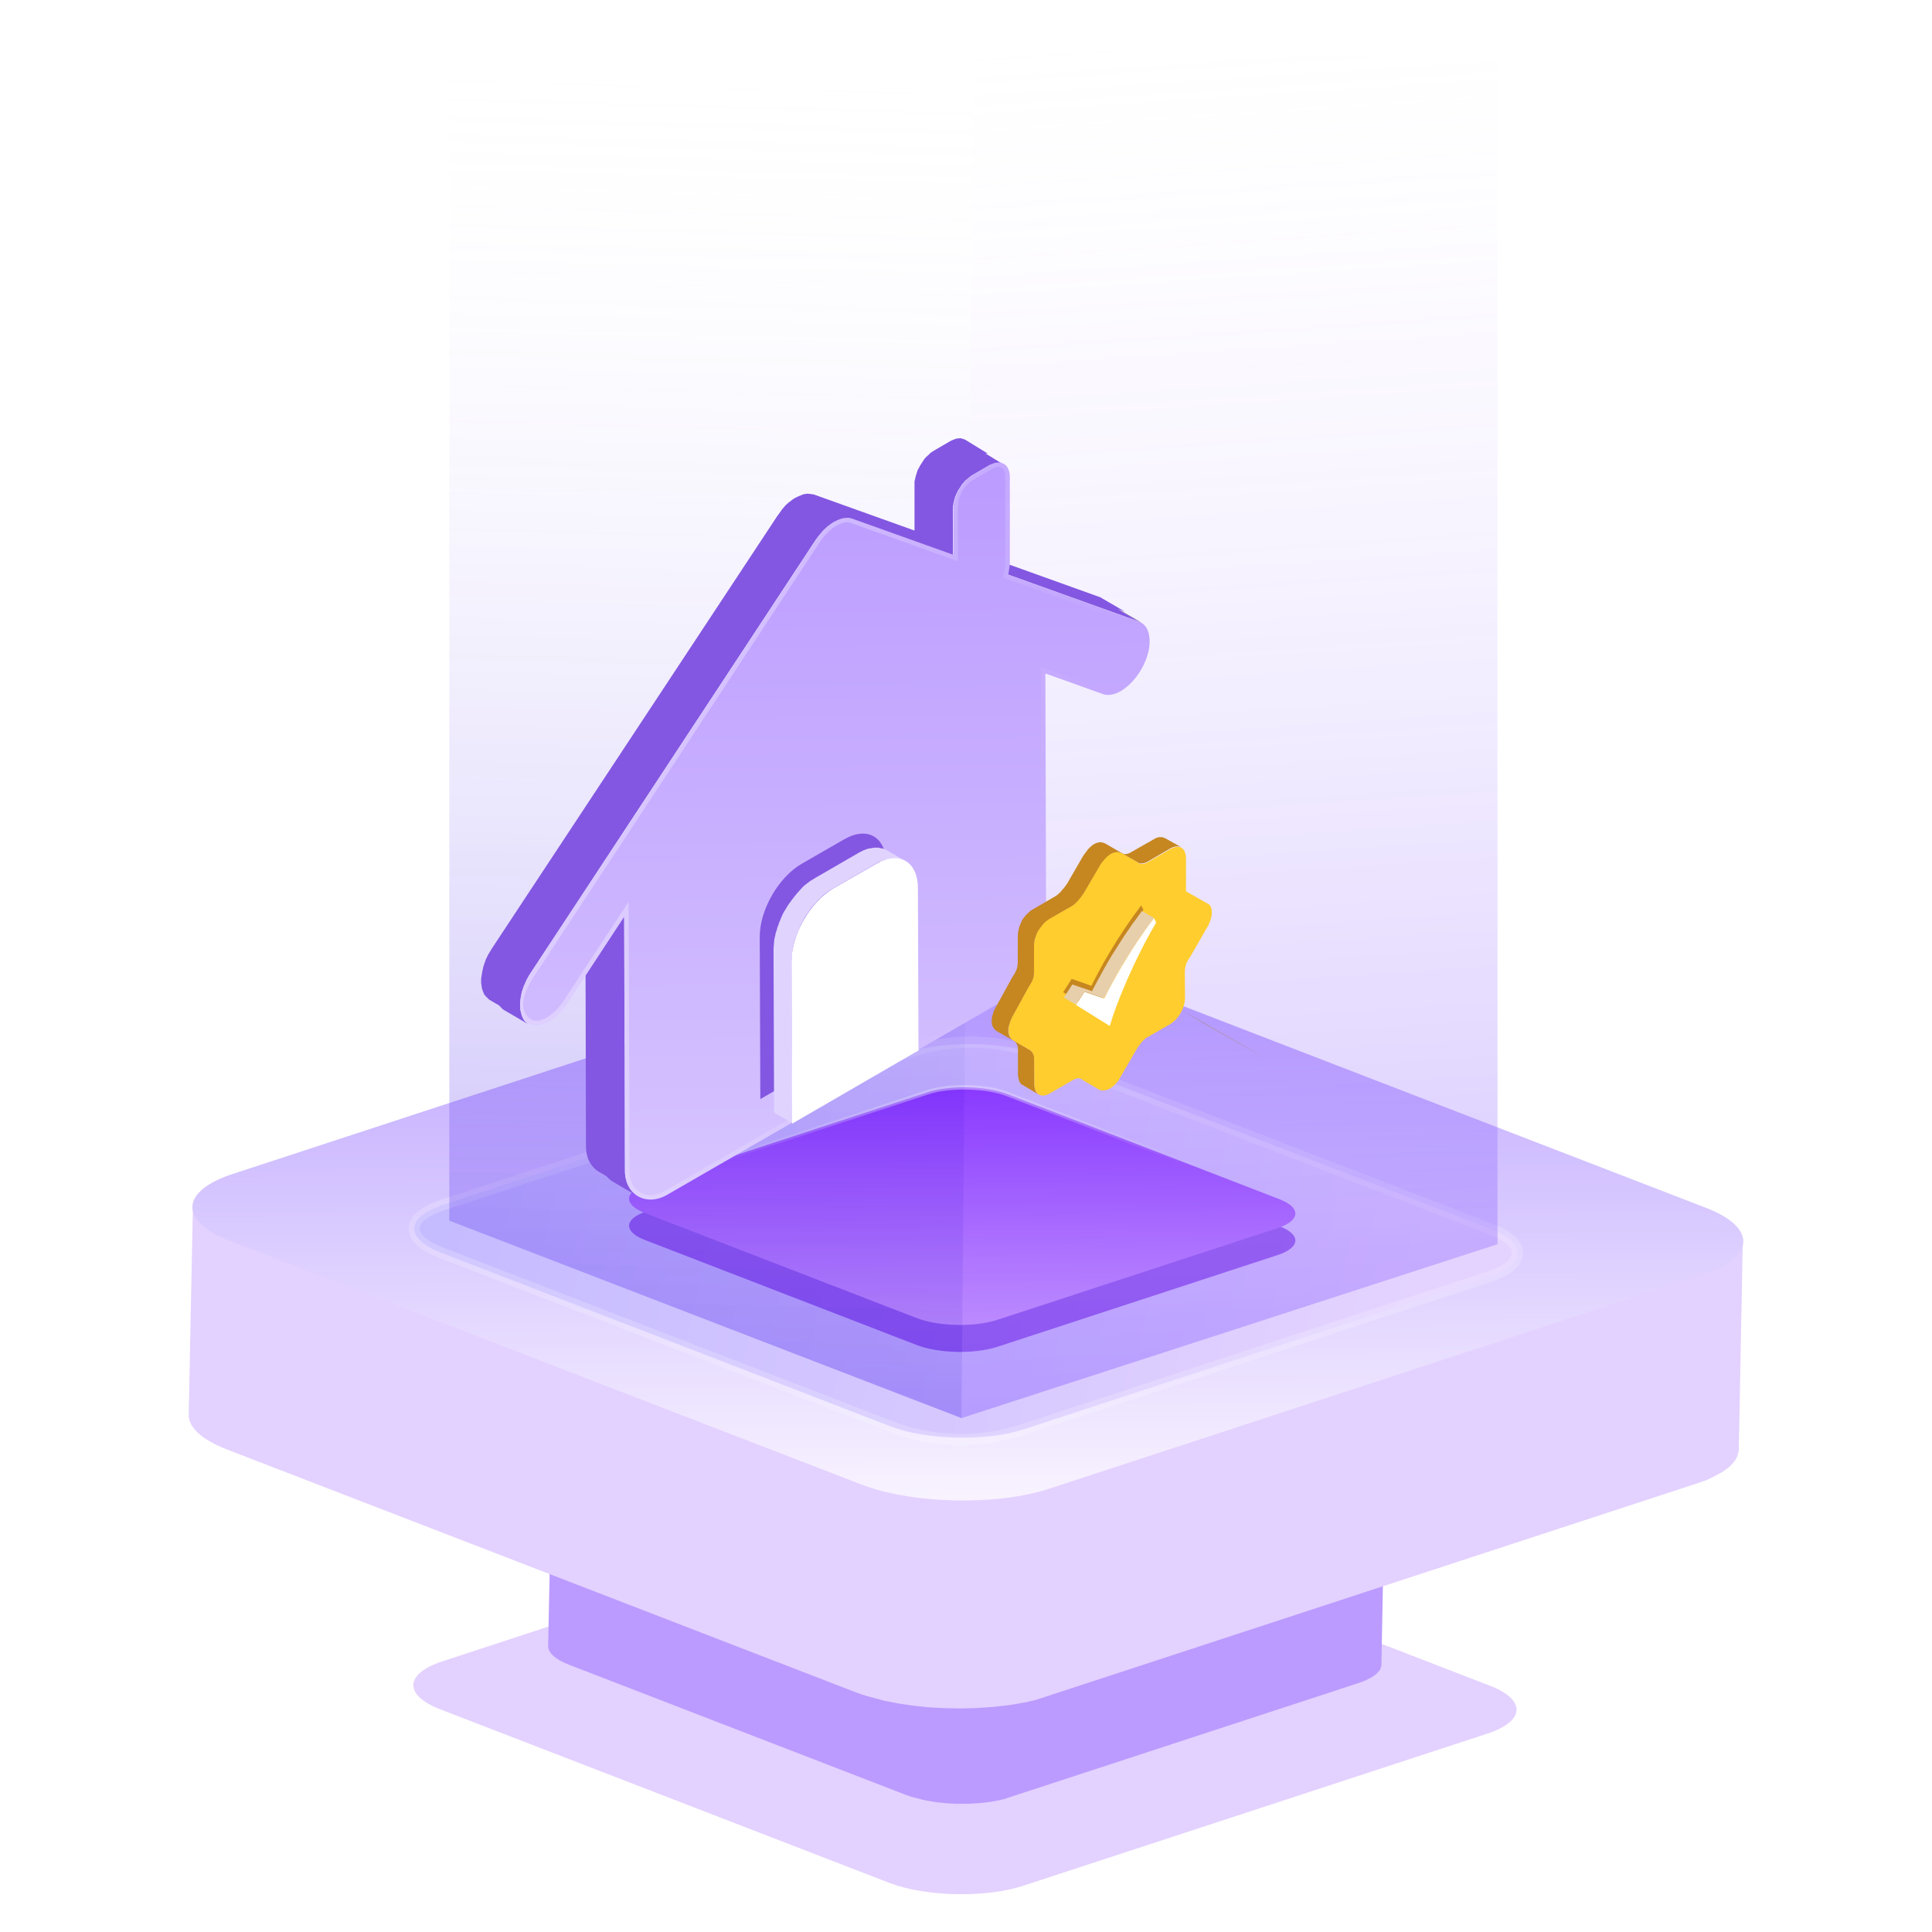 <svg xmlns="http://www.w3.org/2000/svg" xmlns:xlink="http://www.w3.org/1999/xlink" width="100" height="100" viewBox="0 0 100 100" fill="none"><g opacity="1"  transform="translate(0 0)"><mask id="mask-0" fill="white"><path d="M0 100L100 100L100 0L0 0L0 100Z"  ></path></mask><path d="M0 100L100 100L100 0L0 0L0 100Z"  ></path><g mask="url(#mask-0)"><path id="Vector" fill-rule="evenodd" style="fill:#E3D1FF" d="M53.856 78.265C51.986 77.545 48.886 77.475 46.956 78.105L22.886 85.995C20.945 86.635 20.895 87.735 22.765 88.465L46.026 97.455C47.896 98.175 50.996 98.245 52.936 97.615L77.006 89.725C78.946 89.085 78.996 87.975 77.126 87.255L53.856 78.265Z"></path></g><g mask="url(#mask-0)"><path id="Vector" fill-rule="evenodd" style="fill:#BB9BFF" d="M46.912 92.912C46.912 92.912 47.112 92.982 47.202 93.012C47.202 93.012 47.212 93.012 47.222 93.012L47.742 93.152L47.782 93.162L48.102 93.222C48.492 93.282 48.532 93.292 48.532 93.292L48.682 93.302C48.682 93.302 48.912 93.332 48.932 93.332L49.442 93.362L49.862 93.362C50.222 93.362 50.322 93.352 50.322 93.352L50.772 93.322L51.052 93.292C51.122 93.282 51.272 93.262 51.272 93.262L51.672 93.192L51.922 93.132L51.962 93.122L70.352 87.102C70.552 87.032 70.592 87.012 70.592 87.012L70.712 86.962L71.022 86.802C71.192 86.682 71.242 86.642 71.242 86.642C71.352 86.522 71.392 86.472 71.392 86.472C71.402 86.462 71.412 86.452 71.412 86.452C71.412 86.452 71.432 86.412 71.442 86.392C71.492 86.252 71.502 86.192 71.502 86.192L71.612 80.312L71.602 80.382C71.602 80.382 71.562 80.492 71.562 80.502L71.492 80.262C71.492 80.262 71.482 80.352 71.482 80.372C71.422 80.502 71.412 80.532 71.412 80.532C71.402 80.542 71.382 80.572 71.382 80.572L71.322 80.652C71.172 80.792 71.142 80.812 71.142 80.812L70.932 80.942C70.672 81.072 70.572 81.112 70.572 81.112C70.572 81.112 70.542 81.122 70.522 81.122L52.302 87.102C52.222 87.132 52.042 87.182 52.042 87.182C51.912 87.222 51.822 87.242 51.722 87.262C51.722 87.262 51.532 87.302 51.432 87.312L51.012 87.372C50.742 87.402 50.512 87.412 50.512 87.412C50.212 87.432 50.072 87.432 50.072 87.432C50.072 87.432 49.822 87.432 49.742 87.432L49.322 87.422L48.942 87.382C48.852 87.382 48.682 87.362 48.682 87.362L48.332 87.312C48.332 87.312 48.112 87.272 48.042 87.252C48.012 87.252 47.962 87.232 47.962 87.232C47.582 87.142 47.492 87.122 47.402 87.092C47.402 87.092 47.222 87.032 47.142 87.002L29.642 80.242L29.482 80.172C29.482 80.172 29.462 80.162 29.442 80.152C29.262 80.062 29.192 80.022 29.192 80.022C29.192 80.022 29.042 79.932 29.042 79.932C29.002 79.902 28.932 79.852 28.932 79.852C28.932 79.852 28.872 79.802 28.852 79.772C28.732 79.642 28.702 79.592 28.702 79.592C28.702 79.592 28.662 79.512 28.652 79.492C28.622 79.352 28.612 79.302 28.612 79.302L28.612 79.652C28.612 79.652 28.592 79.632 28.592 79.622C28.512 79.492 28.492 79.402 28.492 79.322L28.372 85.192C28.362 85.532 28.722 85.882 29.442 86.162L46.912 92.912ZM28.492 79.302C28.492 79.312 28.492 79.322 28.492 79.322L28.492 79.302Z"></path></g><g mask="url(#mask-0)"><g opacity="1"  transform="translate(9.768 1.86)"><g opacity="1"  transform="translate(0 47.209)"><path id="Vector" fill-rule="evenodd" style="fill:#E3D1FF" opacity="1" d="M80.23 26.028L80.44 15.068L80.42 15.208C80.42 15.208 80.35 15.408 80.34 15.418L80.22 14.988C80.22 14.988 80.19 15.148 80.18 15.188C80.09 15.428 80.06 15.488 80.06 15.488C80.04 15.518 80.02 15.558 80.02 15.558L79.9 15.708C79.62 15.958 79.56 16.008 79.56 16.008L79.18 16.248C78.68 16.488 78.5 16.558 78.5 16.558C78.5 16.558 78.45 16.578 78.41 16.588L44.51 27.718C44.36 27.768 44.04 27.858 44.04 27.858C43.79 27.928 43.62 27.968 43.44 27.998C43.44 27.998 43.07 28.078 42.89 28.108L42.12 28.218C41.62 28.268 41.19 28.288 41.19 28.288C40.62 28.318 40.37 28.328 40.37 28.328C40.37 28.328 39.9 28.328 39.75 28.318L38.98 28.298L38.26 28.238C38.1 28.228 37.79 28.188 37.79 28.188L37.14 28.088C37.14 28.088 36.73 28.018 36.59 27.988C36.53 27.978 36.44 27.958 36.44 27.958C35.74 27.788 35.56 27.738 35.4 27.678C35.4 27.678 35.06 27.568 34.91 27.508L2.37 14.948L2.07 14.818C2.07 14.818 2.02 14.798 2 14.788C1.65 14.618 1.52 14.538 1.52 14.538C1.52 14.538 1.26 14.378 1.24 14.368C1.17 14.318 1.05 14.218 1.05 14.218C1.05 14.218 0.93 14.118 0.88 14.078C0.67 13.838 0.61 13.738 0.61 13.738C0.61 13.738 0.53 13.598 0.51 13.548C0.46 13.298 0.45 13.198 0.45 13.198L0.44 13.848C0.44 13.848 0.41 13.808 0.4 13.788C0.26 13.548 0.22 13.388 0.22 13.248L0 24.148C-0.02 24.788 0.64 25.438 1.99 25.958L34.48 38.508C34.48 38.508 34.86 38.648 35.04 38.698C35.04 38.698 35.05 38.708 35.06 38.708L36.03 38.968L36.11 38.978L36.7 39.098C37.43 39.208 37.51 39.218 37.51 39.218L37.79 39.248C37.79 39.248 38.21 39.288 38.24 39.298L39.19 39.348L39.97 39.358C40.64 39.348 40.83 39.338 40.83 39.338L41.67 39.278L42.2 39.218C42.32 39.208 42.6 39.168 42.6 39.168L43.34 39.038L43.81 38.928L43.88 38.908L78.08 27.708C78.46 27.578 78.54 27.548 78.54 27.548L78.76 27.448L79.34 27.148C79.66 26.928 79.74 26.858 79.74 26.858C79.97 26.628 80.03 26.528 80.03 26.528C80.05 26.508 80.06 26.488 80.06 26.488C80.06 26.488 80.1 26.418 80.12 26.378C80.22 26.118 80.23 26.028 80.23 26.028ZM0.22 13.198C0.22 13.218 0.22 13.228 0.22 13.248L0.22 13.198Z"></path><path id="Vector" fill-rule="evenodd" fill="url(#linear_0)" opacity="1" d="M45.83 0.83C43.2 -0.18 38.84 -0.28 36.12 0.61L2.29 11.69C-0.44 12.58 -0.52 14.13 2.12 15.15L34.82 27.77C37.45 28.78 41.81 28.88 44.53 27.99L78.37 16.91C81.1 16.02 81.17 14.47 78.54 13.45L45.83 0.83Z"></path><g filter="url(#filter_8)"><path id="Vector" fill-rule="evenodd" fill="url(#linear_1)" opacity="1" d="M44.137 4.633C42.267 3.913 39.167 3.843 37.237 4.473L13.167 12.363C11.227 13.003 11.177 14.103 13.047 14.833L36.307 23.823C38.177 24.543 41.277 24.613 43.217 23.983L67.287 16.093C69.227 15.453 69.277 14.343 67.407 13.623L44.137 4.633Z"></path><path  id="Vector" style="fill:#FFFFFF; opacity:0.19;" d="M44.034 4.9M44.034 4.9Q40.738 3.631 37.326 4.745L13.256 12.635Q11.989 13.053 11.964 13.578Q11.939 14.094 13.151 14.566L36.41 23.556Q39.702 24.824 43.129 23.711L67.198 15.821Q68.465 15.403 68.49 14.874Q68.515 14.356 67.304 13.89L44.034 4.9L44.034 4.9ZM44.24 4.366L67.51 13.356Q69.106 13.97 69.061 14.902Q69.018 15.823 67.376 16.365L43.305 24.255Q39.686 25.43 36.204 24.09L12.943 15.1Q11.348 14.477 11.392 13.551Q11.436 12.633 13.078 12.091L37.148 4.201Q40.754 3.024 44.24 4.366L44.24 4.366Z"></path></g></g><g opacity="1"  transform="translate(22.791 54.419)"><g id="Vector" filter="url(#filter_11)"><path id="Vector" fill-rule="evenodd" style="fill:#6100DC" opacity="0.5" d="M19.61 1.756C18.48 1.316 16.6 1.276 15.44 1.656L0.9 6.426C-0.27 6.806 -0.3 7.476 0.83 7.906L14.88 13.336C16.01 13.776 17.88 13.816 19.05 13.436L33.59 8.676C34.76 8.286 34.79 7.616 33.66 7.186L19.61 1.756Z"></path></g><path id="Vector" fill-rule="evenodd" fill="url(#linear_2)" opacity="1" d="M19.61 0.36C18.48 -0.08 16.6 -0.12 15.44 0.26L0.9 5.03C-0.27 5.41 -0.3 6.08 0.83 6.51L14.88 11.94C16.01 12.38 17.88 12.42 19.05 12.04L33.59 7.28C34.76 6.89 34.79 6.22 33.66 5.79L19.61 0.36Z"></path><path id="Vector" style="fill:url(#linear_3); opacity:100" d="M19.568 0.468M19.568 0.468Q18.742 0.147 17.534 0.119Q16.33 0.091 15.476 0.371L0.936 5.141Q0.135 5.401 0.119 5.757Q0.102 6.109 0.871 6.401L14.922 11.832Q15.748 12.153 16.953 12.181Q18.153 12.209 19.014 11.93L33.554 7.17Q34.355 6.903 34.372 6.545Q34.388 6.191 33.619 5.899L19.568 0.468L19.568 0.468ZM19.652 0.252L33.702 5.681Q34.628 6.034 34.604 6.555Q34.58 7.073 33.627 7.391L19.086 12.151Q18.187 12.443 16.948 12.414Q15.702 12.385 14.838 12.049L0.789 6.619Q-0.138 6.266 -0.114 5.746Q-0.09 5.229 0.864 4.92L15.404 0.149Q16.295 -0.143 17.539 -0.114Q18.788 -0.085 19.652 0.252L19.652 0.252Z"></path></g><g opacity="1"  transform="translate(13.488 0)"><path id="Vector" fill-rule="evenodd" fill="url(#linear_4)" opacity="0.3" d="M0 61.32L26.51 71.54L27.13 0.62L0 -0L0 61.32Z"></path><path id="Vector" fill-rule="evenodd" fill="url(#linear_5)" opacity="0.3" d="M27.126 0.622L26.506 71.541L54.255 62.541L54.255 1.222L27.126 0.622Z"></path></g></g></g><g mask="url(#mask-0)"><g opacity="1"  transform="translate(24.904 22.681)"><path id="Vector" fill-rule="evenodd" style="fill:#444444" opacity="1" d="M34.078 9.502L32.804 8.761C32.795 8.753 32.778 8.744 32.769 8.744L34.058 9.493C34.063 9.498 34.071 9.499 34.078 9.502ZM34.093 9.511C34.089 9.506 34.084 9.504 34.078 9.502L34.093 9.511Z"></path><path id="Vector" fill-rule="evenodd" style="fill:#424242" opacity="1" d="M34.172 9.546L32.882 8.797C32.856 8.788 32.83 8.771 32.804 8.762L34.093 9.511C34.12 9.52 34.145 9.536 34.172 9.546Z"></path><path id="Vector" fill-rule="evenodd" style="fill:#404040" opacity="1" d="M32.89 8.802C32.89 8.803 32.891 8.804 32.891 8.806C32.891 8.806 34.171 9.555 34.171 9.546L32.89 8.802ZM32.882 8.797L32.89 8.802C32.888 8.797 32.882 8.797 32.882 8.797Z"></path><path id="Union" fill-rule="evenodd" style="fill:#8357E1" opacity="1" d="M0.93 29.361L0.431 29.07C0.391 29.05 0.161 28.8 0.161 28.8L0.051 28.52C0.051 28.52 0.041 28.49 0.001 28.22L0.001 27.97C0.001 27.97 0.011 27.9 0.061 27.59L0.121 27.33C0.121 27.33 0.131 27.29 0.241 26.98L0.371 26.72L0.551 26.42L15.341 4.01C15.341 4.01 15.391 3.95 15.531 3.75C15.541 3.72 15.631 3.62 15.631 3.62C15.671 3.56 15.771 3.46 15.771 3.46L15.891 3.35L16.151 3.15C16.181 3.13 16.271 3.08 16.271 3.08C16.271 3.08 16.401 3.01 16.691 2.9C16.731 2.89 16.891 2.87 16.891 2.87L17.211 2.91L22.431 4.78L22.431 2.24L22.501 1.94C22.511 1.93 22.591 1.65 22.591 1.65C22.591 1.65 22.601 1.65 22.731 1.4L22.931 1.09C22.931 1.09 22.961 1.06 23.021 0.98C23.051 0.97 23.271 0.75 23.271 0.75L23.461 0.63L24.301 0.14C24.351 0.11 24.601 0.02 24.601 0.02C24.611 0.02 24.811 0 24.811 0C24.811 0 24.861 0.01 25.041 0.07L26.231 0.8C26.231 0.8 26.203 0.794 26.094 0.783L26.954 1.311C26.954 1.311 26.904 1.301 26.674 1.281L26.424 1.351C26.374 1.361 26.284 1.411 26.284 1.411L25.444 1.901C25.444 1.901 25.334 1.961 25.114 2.151L25.074 2.181C25.054 2.201 24.874 2.411 24.874 2.411C24.874 2.411 24.854 2.441 24.854 2.451L24.704 2.681C24.704 2.681 24.664 2.741 24.584 2.921C24.584 2.921 24.554 3.001 24.534 3.041L24.454 3.331C24.454 3.361 24.424 3.521 24.424 3.521C24.424 3.521 24.414 3.641 24.414 3.701L24.424 6.061L19.084 4.151C19.084 4.151 19.024 4.141 18.764 4.161C18.724 4.161 18.634 4.191 18.634 4.191L18.244 4.351C18.214 4.381 17.994 4.521 17.994 4.521C17.974 4.541 17.734 4.751 17.734 4.751C17.684 4.801 17.434 5.101 17.434 5.101C17.414 5.121 17.304 5.281 17.304 5.281L2.543 27.701C2.543 27.701 2.463 27.811 2.343 28.051C2.343 28.051 2.333 28.081 2.243 28.281C2.243 28.281 2.193 28.371 2.183 28.431C2.173 28.441 2.103 28.661 2.103 28.661L2.053 28.911L2.013 29.231L2.023 29.571C2.023 29.591 2.093 29.861 2.093 29.861C2.093 29.891 2.173 30.051 2.173 30.051C2.183 30.081 2.243 30.161 2.243 30.161C2.283 30.191 2.343 30.261 2.343 30.261C2.343 30.261 2.393 30.301 2.423 30.321L1.153 29.581C1.125 29.567 1 29.436 0.93 29.361ZM32.045 8.233L33.335 8.983L32.928 8.837L34.058 9.494L27.288 7.063L25.998 6.313L26.405 6.46L25.275 5.803L32.045 8.233ZM6.685 24.263L5.395 23.503L5.425 36.653C5.425 37.273 5.695 37.743 6.115 37.983L6.491 38.204C6.589 38.321 6.706 38.419 6.837 38.494L8.117 39.244C7.717 39.004 7.447 38.544 7.437 37.914L7.407 24.774L6.685 24.348L6.685 24.263Z"></path><path id="Vector" fill-rule="evenodd" fill="url(#linear_6)" opacity="1" d="M9.633 39.158L27.074 29.088C28.164 28.468 29.244 26.578 29.244 25.328L29.204 12.178L32.164 13.238C32.444 13.348 32.774 13.278 33.114 13.088C33.544 12.828 33.974 12.368 34.264 11.788C34.794 10.748 34.684 9.718 34.054 9.498L27.284 7.068L27.364 6.538L27.364 1.988C27.354 1.338 26.884 1.068 26.314 1.398L25.464 1.888C24.894 2.218 24.434 3.028 24.434 3.678L24.444 6.038L19.214 4.168C18.944 4.068 18.604 4.138 18.274 4.328C17.944 4.518 17.604 4.838 17.334 5.258L2.573 27.678C1.933 28.648 1.833 29.778 2.363 30.218C2.663 30.458 3.083 30.428 3.523 30.178C3.853 29.988 4.183 29.668 4.463 29.248L7.403 24.768L7.443 37.918C7.443 39.168 8.543 39.788 9.633 39.158Z"></path><path fill-rule="evenodd" id="Vector" style="fill:url(#linear_7); opacity:100" d="M7.405 25.19L7.443 37.918C7.443 39.168 8.543 39.788 9.633 39.158L27.074 29.088C28.164 28.468 29.244 26.578 29.244 25.328L29.204 12.425L29.204 12.178L29.436 12.261L32.164 13.238C32.444 13.348 32.774 13.278 33.114 13.088C33.544 12.828 33.974 12.368 34.264 11.788C34.794 10.748 34.684 9.718 34.054 9.498L27.284 7.068L27.364 6.538L27.364 1.988C27.354 1.338 26.884 1.068 26.314 1.398L25.464 1.888C24.894 2.218 24.434 3.028 24.434 3.678L24.443 5.79L24.444 6.038L24.211 5.954L19.214 4.168C18.944 4.068 18.604 4.138 18.274 4.328C17.944 4.518 17.604 4.838 17.334 5.258L2.573 27.678C1.933 28.648 1.833 29.778 2.363 30.218C2.663 30.458 3.083 30.428 3.523 30.178C3.853 29.988 4.183 29.668 4.463 29.248L7.172 25.12L7.403 24.768L7.405 25.19ZM27.131 6.52L27.131 1.988Q27.126 1.636 26.934 1.527Q26.742 1.419 26.43 1.599L25.58 2.089Q24.666 2.618 24.666 3.678L24.678 6.368L19.135 4.387Q18.832 4.274 18.39 4.529Q17.895 4.814 17.529 5.383L2.768 27.806Q1.725 29.386 2.512 30.039Q2.838 30.3 3.409 29.976Q3.88 29.704 4.27 29.119L7.634 23.993L7.676 37.917Q7.676 38.719 8.244 39.041Q8.814 39.363 9.517 38.957L9.517 38.956L26.957 28.886Q29.011 27.718 29.011 25.328L28.97 11.847L32.245 13.02L32.249 13.021Q32.545 13.138 32.997 12.887Q33.654 12.488 34.056 11.684Q34.421 10.967 34.362 10.357Q34.312 9.834 33.977 9.717L27.025 7.222L27.131 6.52Z"></path><path id="Vector" fill-rule="evenodd" style="fill:#8357E1" opacity="1" d="M16.59 22.028C15.39 22.728 14.42 24.408 14.42 25.798L14.45 34.209L20.99 30.418L20.96 22.018C20.96 20.628 19.98 20.068 18.78 20.768L16.59 22.028Z"></path><path id="Vector" fill-rule="evenodd" style="fill:#E0D4FF" opacity="1" d="M16.334 23.574C16.324 23.594 16.304 23.614 16.304 23.614C16.304 23.614 16.254 23.684 16.214 23.724L16.164 23.794C16.164 23.794 16.134 23.824 16.114 23.854C16.044 23.944 16.034 23.964 16.014 23.994L15.944 24.084L15.904 24.144C15.844 24.234 15.804 24.294 15.774 24.354L15.664 24.534C15.654 24.544 15.644 24.574 15.634 24.594C15.634 24.594 15.574 24.694 15.574 24.724C15.574 24.724 15.524 24.824 15.504 24.884C15.464 24.974 15.414 25.104 15.414 25.104L15.404 25.144C15.364 25.244 15.344 25.304 15.344 25.304C15.304 25.414 15.294 25.474 15.294 25.474C15.264 25.554 15.244 25.624 15.244 25.624L15.224 25.734C15.224 25.734 15.204 25.824 15.194 25.844C15.194 25.844 15.174 25.964 15.164 26.024L15.164 26.074L15.154 26.174C15.134 26.334 15.134 26.504 15.134 26.504L15.164 34.904L16.104 35.454L16.074 27.054C16.074 27.054 16.074 26.894 16.084 26.804C16.104 26.674 16.114 26.574 16.114 26.574C16.114 26.504 16.124 26.454 16.134 26.394C16.174 26.234 16.184 26.164 16.184 26.164C16.204 26.104 16.234 26.004 16.234 26.004L16.254 25.914C16.274 25.854 16.324 25.744 16.324 25.744C16.324 25.744 16.334 25.694 16.344 25.674L16.444 25.434C16.484 25.344 16.514 25.274 16.544 25.204C16.614 25.064 16.654 25.004 16.684 24.934C16.744 24.814 16.794 24.744 16.844 24.674C16.844 24.674 16.864 24.624 16.884 24.614L16.994 24.454L17.054 24.374C17.084 24.334 17.114 24.284 17.144 24.254C17.174 24.214 17.204 24.184 17.234 24.144C17.264 24.114 17.324 24.054 17.324 24.054C17.364 24.004 17.414 23.944 17.464 23.894L17.564 23.804C17.564 23.804 17.614 23.754 17.634 23.734L17.754 23.624C17.784 23.604 17.814 23.584 17.834 23.564C17.874 23.524 17.924 23.494 17.974 23.464C17.974 23.464 18.014 23.424 18.044 23.414C18.114 23.374 18.184 23.324 18.254 23.284L20.434 22.024C20.504 21.984 20.564 21.954 20.634 21.914C20.644 21.934 20.674 21.914 20.674 21.914C20.734 21.894 20.804 21.864 20.864 21.834C20.924 21.824 21.034 21.794 21.034 21.794C21.054 21.784 21.094 21.774 21.124 21.774L21.234 21.764C21.264 21.764 21.294 21.754 21.294 21.754L21.464 21.754C21.464 21.754 21.584 21.764 21.634 21.764L21.664 21.774L21.794 21.814C21.804 21.814 21.824 21.824 21.824 21.824C21.854 21.834 21.874 21.844 21.904 21.854L21.024 21.344C21.024 21.344 20.944 21.294 20.904 21.284C20.874 21.264 20.854 21.264 20.854 21.264C20.834 21.254 20.784 21.244 20.784 21.244L20.724 21.224C20.724 21.224 20.704 21.224 20.694 21.224C20.634 21.204 20.584 21.204 20.544 21.194L20.364 21.194C20.344 21.194 20.294 21.204 20.294 21.204C20.274 21.204 20.234 21.214 20.234 21.214C20.214 21.214 20.174 21.224 20.174 21.224C20.154 21.224 20.094 21.234 20.094 21.234C20.074 21.234 20.044 21.244 20.044 21.244C20.004 21.254 19.974 21.264 19.924 21.284L19.784 21.334L19.734 21.364C19.614 21.424 19.554 21.444 19.484 21.494L17.304 22.754L17.094 22.884C17.064 22.904 17.024 22.924 17.024 22.924C16.984 22.964 16.884 23.034 16.884 23.034C16.864 23.054 16.834 23.074 16.804 23.094C16.764 23.124 16.684 23.194 16.684 23.194C16.654 23.224 16.634 23.244 16.614 23.264C16.594 23.284 16.574 23.314 16.574 23.314C16.574 23.314 16.534 23.344 16.524 23.364C16.474 23.414 16.434 23.464 16.384 23.524L16.334 23.574ZM21.964 21.894C21.944 21.874 21.924 21.864 21.904 21.854L21.964 21.894Z"></path><path id="Vector" fill-rule="evenodd" style="fill:#FFFFFF" opacity="1" d="M18.236 23.3C17.036 24 16.066 25.68 16.066 27.07L16.096 35.48L22.637 31.69L22.607 23.29C22.607 21.9 21.627 21.34 20.427 22.04L18.236 23.3Z"></path><path id="Vector" fill-rule="evenodd" style="fill:#9E7F1D" opacity="1" d="M40.692 32.149L39.302 31.349L36.062 29.499L37.452 30.309L40.692 32.149Z"></path></g></g><g mask="url(#mask-0)"><g opacity="1"  transform="translate(51.331 43.331)"><path id="Vector" fill-rule="evenodd" style="fill:#C68620" opacity="1" d="M6.785 0.856L7.608 1.34C7.678 1.36 7.698 1.36 7.698 1.36L7.768 1.36C7.858 1.35 7.878 1.34 7.878 1.34C7.878 1.34 7.928 1.33 7.958 1.32L8.078 1.26L9.228 0.59C9.258 0.58 9.308 0.55 9.308 0.55C9.308 0.55 9.328 0.55 9.328 0.54L9.438 0.5C9.518 0.48 9.548 0.48 9.548 0.48L9.688 0.48L9.808 0.52L8.968 0.05C8.898 0.02 8.888 0.02 8.888 0.02C8.888 0.02 8.818 0 8.798 0L8.678 0L8.618 0.01C8.618 0.01 8.548 0.03 8.528 0.04C8.528 0.04 8.458 0.06 8.458 0.07L7.228 0.77L7.118 0.83L7.028 0.86C7.028 0.86 6.978 0.87 6.968 0.87L6.858 0.88C6.858 0.88 6.828 0.87 6.808 0.86C6.8 0.86 6.793 0.858 6.785 0.856ZM6.785 0.856C6.774 0.852 6.764 0.846 6.758 0.84L6.785 0.856ZM1.358 12.29C1.358 12.46 1.448 12.69 1.448 12.69C1.488 12.749 1.528 12.799 1.588 12.819L2.428 13.319C2.288 13.229 2.208 13.049 2.208 12.779L2.208 11.46C2.208 11.229 2.068 11.069 1.938 10.999L1.088 10.499C1.218 10.579 1.358 10.729 1.358 10.96L1.358 12.29Z"></path><path id="Vector" fill-rule="evenodd" style="fill:#FFCD2E" opacity="1" d="M5.576 1.483L4.756 2.883C4.556 3.153 4.346 3.433 4.146 3.553L2.996 4.213C2.516 4.493 2.186 5.073 2.186 5.613L2.186 6.943C2.186 7.173 2.116 7.453 1.916 7.723L1.106 9.203C0.776 9.783 0.776 10.333 1.116 10.523L1.926 10.993C2.066 11.063 2.196 11.223 2.196 11.463L2.206 12.783C2.216 13.333 2.556 13.523 3.026 13.253L4.186 12.583C4.386 12.463 4.586 12.423 4.726 12.583L5.536 13.053C5.706 13.143 5.906 13.123 6.116 13.013C6.316 12.893 6.526 12.683 6.686 12.383L7.496 10.983C7.636 10.753 7.836 10.483 8.046 10.363L9.196 9.703C9.676 9.423 10.006 8.843 10.006 8.293L9.996 6.973C9.996 6.743 10.066 6.463 10.276 6.193L11.086 4.783C11.486 4.163 11.486 3.543 11.146 3.423L10.056 2.803L10.056 1.093C10.046 0.543 9.706 0.353 9.236 0.623L8.086 1.293C7.886 1.403 7.676 1.443 7.536 1.293L6.726 0.823C6.556 0.723 6.346 0.753 6.146 0.863C5.946 0.983 5.736 1.203 5.576 1.483Z"></path><path id="Vector" fill-rule="evenodd" style="fill:#C68620" opacity="1" d="M4.73 0.975L3.91 2.395L3.76 2.605L3.71 2.665L3.68 2.695L3.62 2.765L3.61 2.785L3.51 2.885L3.48 2.915C3.4 2.975 3.39 2.995 3.39 2.995L3.3 3.055L2.15 3.725L2 3.815C2 3.825 1.99 3.835 1.99 3.835C1.99 3.835 1.9 3.905 1.86 3.945C1.84 3.955 1.84 3.965 1.84 3.965L1.78 4.025L1.76 4.045C1.76 4.045 1.71 4.105 1.71 4.115L1.68 4.145L1.62 4.225L1.61 4.245C1.61 4.245 1.56 4.315 1.56 4.325L1.53 4.395C1.52 4.425 1.51 4.435 1.51 4.435C1.47 4.535 1.46 4.565 1.46 4.565C1.45 4.575 1.45 4.595 1.45 4.595C1.45 4.595 1.44 4.615 1.43 4.625L1.41 4.725C1.38 4.835 1.38 4.845 1.38 4.845C1.37 4.875 1.37 4.905 1.36 4.935L1.35 5.135L1.35 6.455C1.35 6.505 1.35 6.555 1.34 6.605C1.33 6.695 1.32 6.725 1.32 6.725L1.3 6.815L1.29 6.835L1.26 6.915C1.26 6.915 1.22 6.985 1.21 7.015L1.15 7.125C1.12 7.165 1.08 7.225 1.08 7.225L0.26 8.715C0.25 8.735 0.22 8.785 0.22 8.785C0.22 8.785 0.2 8.825 0.19 8.835L0.14 8.935L0.1 9.025L0.09 9.055L0.06 9.165C0.06 9.165 0.04 9.245 0.03 9.255C0.03 9.255 0.02 9.345 0.01 9.365L-0 9.465L-0 9.595L0.01 9.685C0.01 9.685 0.02 9.745 0.03 9.765L0.05 9.785C0.05 9.785 0.08 9.855 0.09 9.865C0.12 9.905 0.13 9.925 0.13 9.925L0.17 9.965C0.21 10.005 0.25 10.035 0.25 10.035L1.11 10.525L1.04 10.475L1.03 10.465C0.98 10.415 0.97 10.395 0.97 10.395L0.94 10.355C0.94 10.355 0.9 10.305 0.9 10.285L0.89 10.265C0.86 10.155 0.85 10.095 0.85 10.095L0.85 9.965C0.85 9.965 0.86 9.865 0.86 9.855C0.86 9.855 0.88 9.775 0.89 9.755C0.9 9.695 0.92 9.655 0.92 9.655C0.92 9.645 0.93 9.625 0.93 9.625C0.95 9.545 0.96 9.525 0.96 9.525C0.96 9.525 0.98 9.465 1 9.435C1 9.435 1.03 9.365 1.04 9.335C1.08 9.275 1.09 9.245 1.11 9.215L1.92 7.735C1.92 7.735 1.94 7.705 1.95 7.695L2.01 7.595C2.07 7.485 2.08 7.465 2.09 7.455L2.13 7.355C2.13 7.355 2.14 7.295 2.15 7.285C2.15 7.285 2.15 7.265 2.16 7.255C2.16 7.255 2.17 7.195 2.17 7.185C2.19 7.055 2.19 7.005 2.19 6.955L2.19 5.635L2.2 5.465L2.2 5.435C2.22 5.345 2.22 5.325 2.22 5.325L2.25 5.225C2.25 5.225 2.26 5.155 2.28 5.135C2.28 5.135 2.3 5.055 2.32 5.025L2.32 5.015C2.32 5.015 2.34 4.965 2.36 4.935L2.41 4.835C2.41 4.835 2.42 4.835 2.42 4.825C2.48 4.745 2.48 4.725 2.49 4.725C2.56 4.625 2.59 4.595 2.59 4.595C2.59 4.595 2.63 4.545 2.63 4.535L2.69 4.475L2.71 4.445C2.75 4.405 2.84 4.335 2.84 4.335C2.9 4.295 3 4.225 3 4.225L4.15 3.565L4.24 3.505L4.27 3.475C4.29 3.465 4.33 3.425 4.33 3.425L4.36 3.395L4.45 3.305C4.46 3.285 4.48 3.275 4.48 3.275C4.48 3.275 4.51 3.235 4.53 3.205L4.56 3.175C4.56 3.175 4.59 3.145 4.6 3.125L4.76 2.905L5.58 1.505L5.64 1.405C5.64 1.405 5.69 1.335 5.7 1.315C5.7 1.315 5.76 1.255 5.77 1.235C5.78 1.225 5.8 1.195 5.8 1.195C5.85 1.135 5.89 1.095 5.89 1.095L5.95 1.035L5.99 0.995L6.02 0.975L6.08 0.925C6.11 0.905 6.15 0.875 6.15 0.875C6.18 0.855 6.22 0.845 6.25 0.825C6.26 0.825 6.27 0.815 6.27 0.815L6.33 0.805C6.41 0.785 6.44 0.775 6.44 0.775L6.52 0.775L6.59 0.785C6.59 0.785 6.63 0.795 6.65 0.805C6.65 0.805 6.71 0.825 6.72 0.835L7.54 1.305L6.68 0.795L5.87 0.325C5.85 0.315 5.81 0.305 5.81 0.305L5.77 0.285L5.66 0.265L5.55 0.265C5.55 0.265 5.54 0.265 5.53 0.275L5.42 0.305L5.39 0.315C5.36 0.325 5.32 0.345 5.29 0.365C5.22 0.415 5.2 0.425 5.2 0.425L5.13 0.485L5.09 0.525L5.06 0.545C5.06 0.545 5 0.615 4.98 0.635L4.9 0.745C4.83 0.845 4.8 0.875 4.8 0.875L4.73 0.975ZM5.16 7.695L4.14 7.335L3.7 8.025L5.45 9.115C5.74 8.035 6.69 5.695 7.85 3.765L7.74 3.535C6.48 5.175 5.57 6.865 5.16 7.695Z"></path><path id="Vector" fill-rule="evenodd" style="fill:#E8CFAC" opacity="1" d="M5.354 7.655L5.294 7.785C5.294 7.785 5.274 7.815 5.264 7.825C5.244 7.885 5.214 7.925 5.194 7.975L4.173 7.625L3.733 8.305L4.353 8.665L4.804 7.985L5.814 8.335C5.834 8.285 5.864 8.245 5.884 8.195C5.884 8.195 5.904 8.165 5.914 8.155C5.914 8.155 5.954 8.075 5.984 8.025C5.984 8.025 5.994 8.005 5.994 7.995C6.024 7.935 6.054 7.885 6.094 7.825C6.104 7.785 6.134 7.745 6.144 7.715C6.144 7.715 6.184 7.645 6.204 7.605C6.224 7.565 6.264 7.485 6.264 7.485C6.294 7.445 6.314 7.405 6.334 7.365C6.354 7.325 6.374 7.285 6.404 7.245L6.474 7.125C6.494 7.075 6.524 7.035 6.544 6.985C6.564 6.945 6.594 6.905 6.624 6.865C6.634 6.835 6.644 6.805 6.664 6.785L6.774 6.605C6.784 6.575 6.814 6.545 6.824 6.505C6.864 6.455 6.894 6.395 6.924 6.345C6.944 6.315 6.974 6.275 6.994 6.235C7.034 6.185 7.064 6.125 7.094 6.075C7.124 6.045 7.144 6.005 7.164 5.965C7.194 5.925 7.214 5.895 7.244 5.855C7.324 5.725 7.404 5.595 7.494 5.475C7.504 5.465 7.504 5.445 7.514 5.435C7.604 5.295 7.694 5.155 7.794 5.015C7.824 4.985 7.844 4.945 7.874 4.905C7.934 4.825 7.994 4.745 8.054 4.665C8.084 4.625 8.104 4.585 8.134 4.545C8.224 4.425 8.304 4.305 8.404 4.184L7.774 3.824C7.684 3.944 7.604 4.064 7.514 4.184C7.484 4.224 7.464 4.255 7.434 4.295C7.364 4.375 7.314 4.455 7.254 4.535C7.254 4.535 7.224 4.575 7.204 4.605L7.174 4.655C7.074 4.795 6.984 4.935 6.894 5.065C6.884 5.085 6.874 5.095 6.864 5.105C6.784 5.235 6.704 5.365 6.624 5.485L6.584 5.545C6.574 5.565 6.554 5.585 6.544 5.605C6.524 5.645 6.504 5.675 6.474 5.715C6.444 5.775 6.404 5.825 6.374 5.875C6.354 5.915 6.324 5.955 6.304 5.985C6.264 6.045 6.234 6.095 6.204 6.145C6.184 6.185 6.164 6.215 6.144 6.245L6.044 6.415C6.024 6.445 5.994 6.495 5.994 6.495C5.994 6.505 5.994 6.505 5.984 6.515C5.984 6.515 5.944 6.585 5.924 6.625C5.894 6.675 5.874 6.715 5.844 6.755L5.784 6.875C5.754 6.915 5.734 6.965 5.714 7.005C5.684 7.045 5.674 7.075 5.644 7.125C5.624 7.165 5.604 7.205 5.584 7.245C5.564 7.275 5.544 7.305 5.524 7.345C5.504 7.385 5.484 7.415 5.464 7.455C5.424 7.525 5.404 7.575 5.374 7.625C5.374 7.635 5.354 7.655 5.354 7.655Z"></path><path id="Vector" fill-rule="evenodd" style="fill:#FFFFFF" opacity="1" d="M5.821 8.354L4.801 8.004L4.361 8.684L6.112 9.774C6.412 8.694 7.362 6.364 8.512 4.423L8.402 4.193C7.142 5.844 6.232 7.534 5.821 8.354Z"></path></g></g></g><defs><linearGradient id="linear_0" x1="50%" y1="-3.0616171314629196e-15%" x2="51%" y2="100%" gradientUnits="objectBoundingBox"><stop offset="0" stop-color="#B9A0FF" stop-opacity="1" /><stop offset="1" stop-color="#F9F4FF" stop-opacity="1" /></linearGradient><linearGradient id="linear_1" x1="-0.083%" y1="47.512%" x2="99.499%" y2="55.504%" gradientUnits="objectBoundingBox"><stop offset="0" stop-color="#C4BAFF" stop-opacity="1" /><stop offset="0.914" stop-color="#E4D3FF" stop-opacity="1" /><stop offset="1" stop-color="#E4D3FF" stop-opacity="1" /></linearGradient><filter id="filter_8" x="0" y="0" width="69.349" height="24.985" filterUnits="userSpaceOnUse" color-interpolation-filters="sRGB"><feFlood flood-opacity="0" result="feFloodId"/>
          <feBlend mode="normal" in="SourceGraphic" in2="BackgroundImageFix" result="shape"/> 
          <feColorMatrix in="SourceAlpha" type="matrix" values="0 0 0 0 0 0 0 0 0 0 0 0 0 0 0 0 0 0 127 0" result="hardAlpha"/>
          
          <feOffset dx="0" dy="0.93"/>
          <feGaussianBlur stdDeviation="0.581"/>
          <feComposite in2="hardAlpha" operator="arithmetic" k2="-1" k3="1"/>
          <feColorMatrix type="matrix" values="0 0 0 0 0.384 0 0 0 0 0.071 0 0 0 0 0.894 0 0 0 1 0"/>
          <feBlend mode="normal" in2="shape" result="innerShadow_0" />
          </filter><filter id="filter_11" x="-1.71" y="-1.71" width="37.905" height="15.722" filterUnits="userSpaceOnUse" color-interpolation-filters="sRGB"><feFlood flood-opacity="0" result="BackgroundImageFix"/>
          <feBlend mode="normal" in="SourceGraphic" in2="BackgroundImageFix" result="shape"/>
          <feGaussianBlur stdDeviation="0.855" result="effect1_foregroundBlur" /></filter><linearGradient id="linear_2" x1="50%" y1="-3.0616171314629196e-15%" x2="51%" y2="100%" gradientUnits="objectBoundingBox"><stop offset="0" stop-color="#8A2FFF" stop-opacity="1" /><stop offset="1" stop-color="#D9A9FF" stop-opacity="1" /></linearGradient><linearGradient id="linear_3" x1="50%" y1="-34.028%" x2="51%" y2="34.028%" gradientUnits="objectBoundingBox"><stop offset="0" stop-color="#FFFFFF" stop-opacity="1" /><stop offset="1" stop-color="#FFFFFF" stop-opacity="0" /></linearGradient><linearGradient id="linear_4" x1="50.001%" y1="99.999%" x2="51.001%" y2="-0.001%" gradientUnits="objectBoundingBox"><stop offset="0" stop-color="#2F00E9" stop-opacity="1" /><stop offset="1" stop-color="#FFFFFF" stop-opacity="0" /></linearGradient><linearGradient id="linear_5" x1="50%" y1="99.999%" x2="47.361%" y2="-1.041%" gradientUnits="objectBoundingBox"><stop offset="0" stop-color="#642EFF" stop-opacity="1" /><stop offset="1" stop-color="#E7D4FF" stop-opacity="0" /></linearGradient><linearGradient id="linear_6" x1="50%" y1="-3.0616171314629196e-15%" x2="51%" y2="100%" gradientUnits="objectBoundingBox"><stop offset="0" stop-color="#BB9BFF" stop-opacity="1" /><stop offset="1" stop-color="#D7C5FF" stop-opacity="1" /></linearGradient><linearGradient id="linear_7" x1="44.414%" y1="10.507%" x2="90.231%" y2="30.859%" gradientUnits="objectBoundingBox"><stop offset="0" stop-color="#FFFFFF" stop-opacity="0.3" /><stop offset="1" stop-color="#FFFFFF" stop-opacity="0" /></linearGradient></defs></svg>